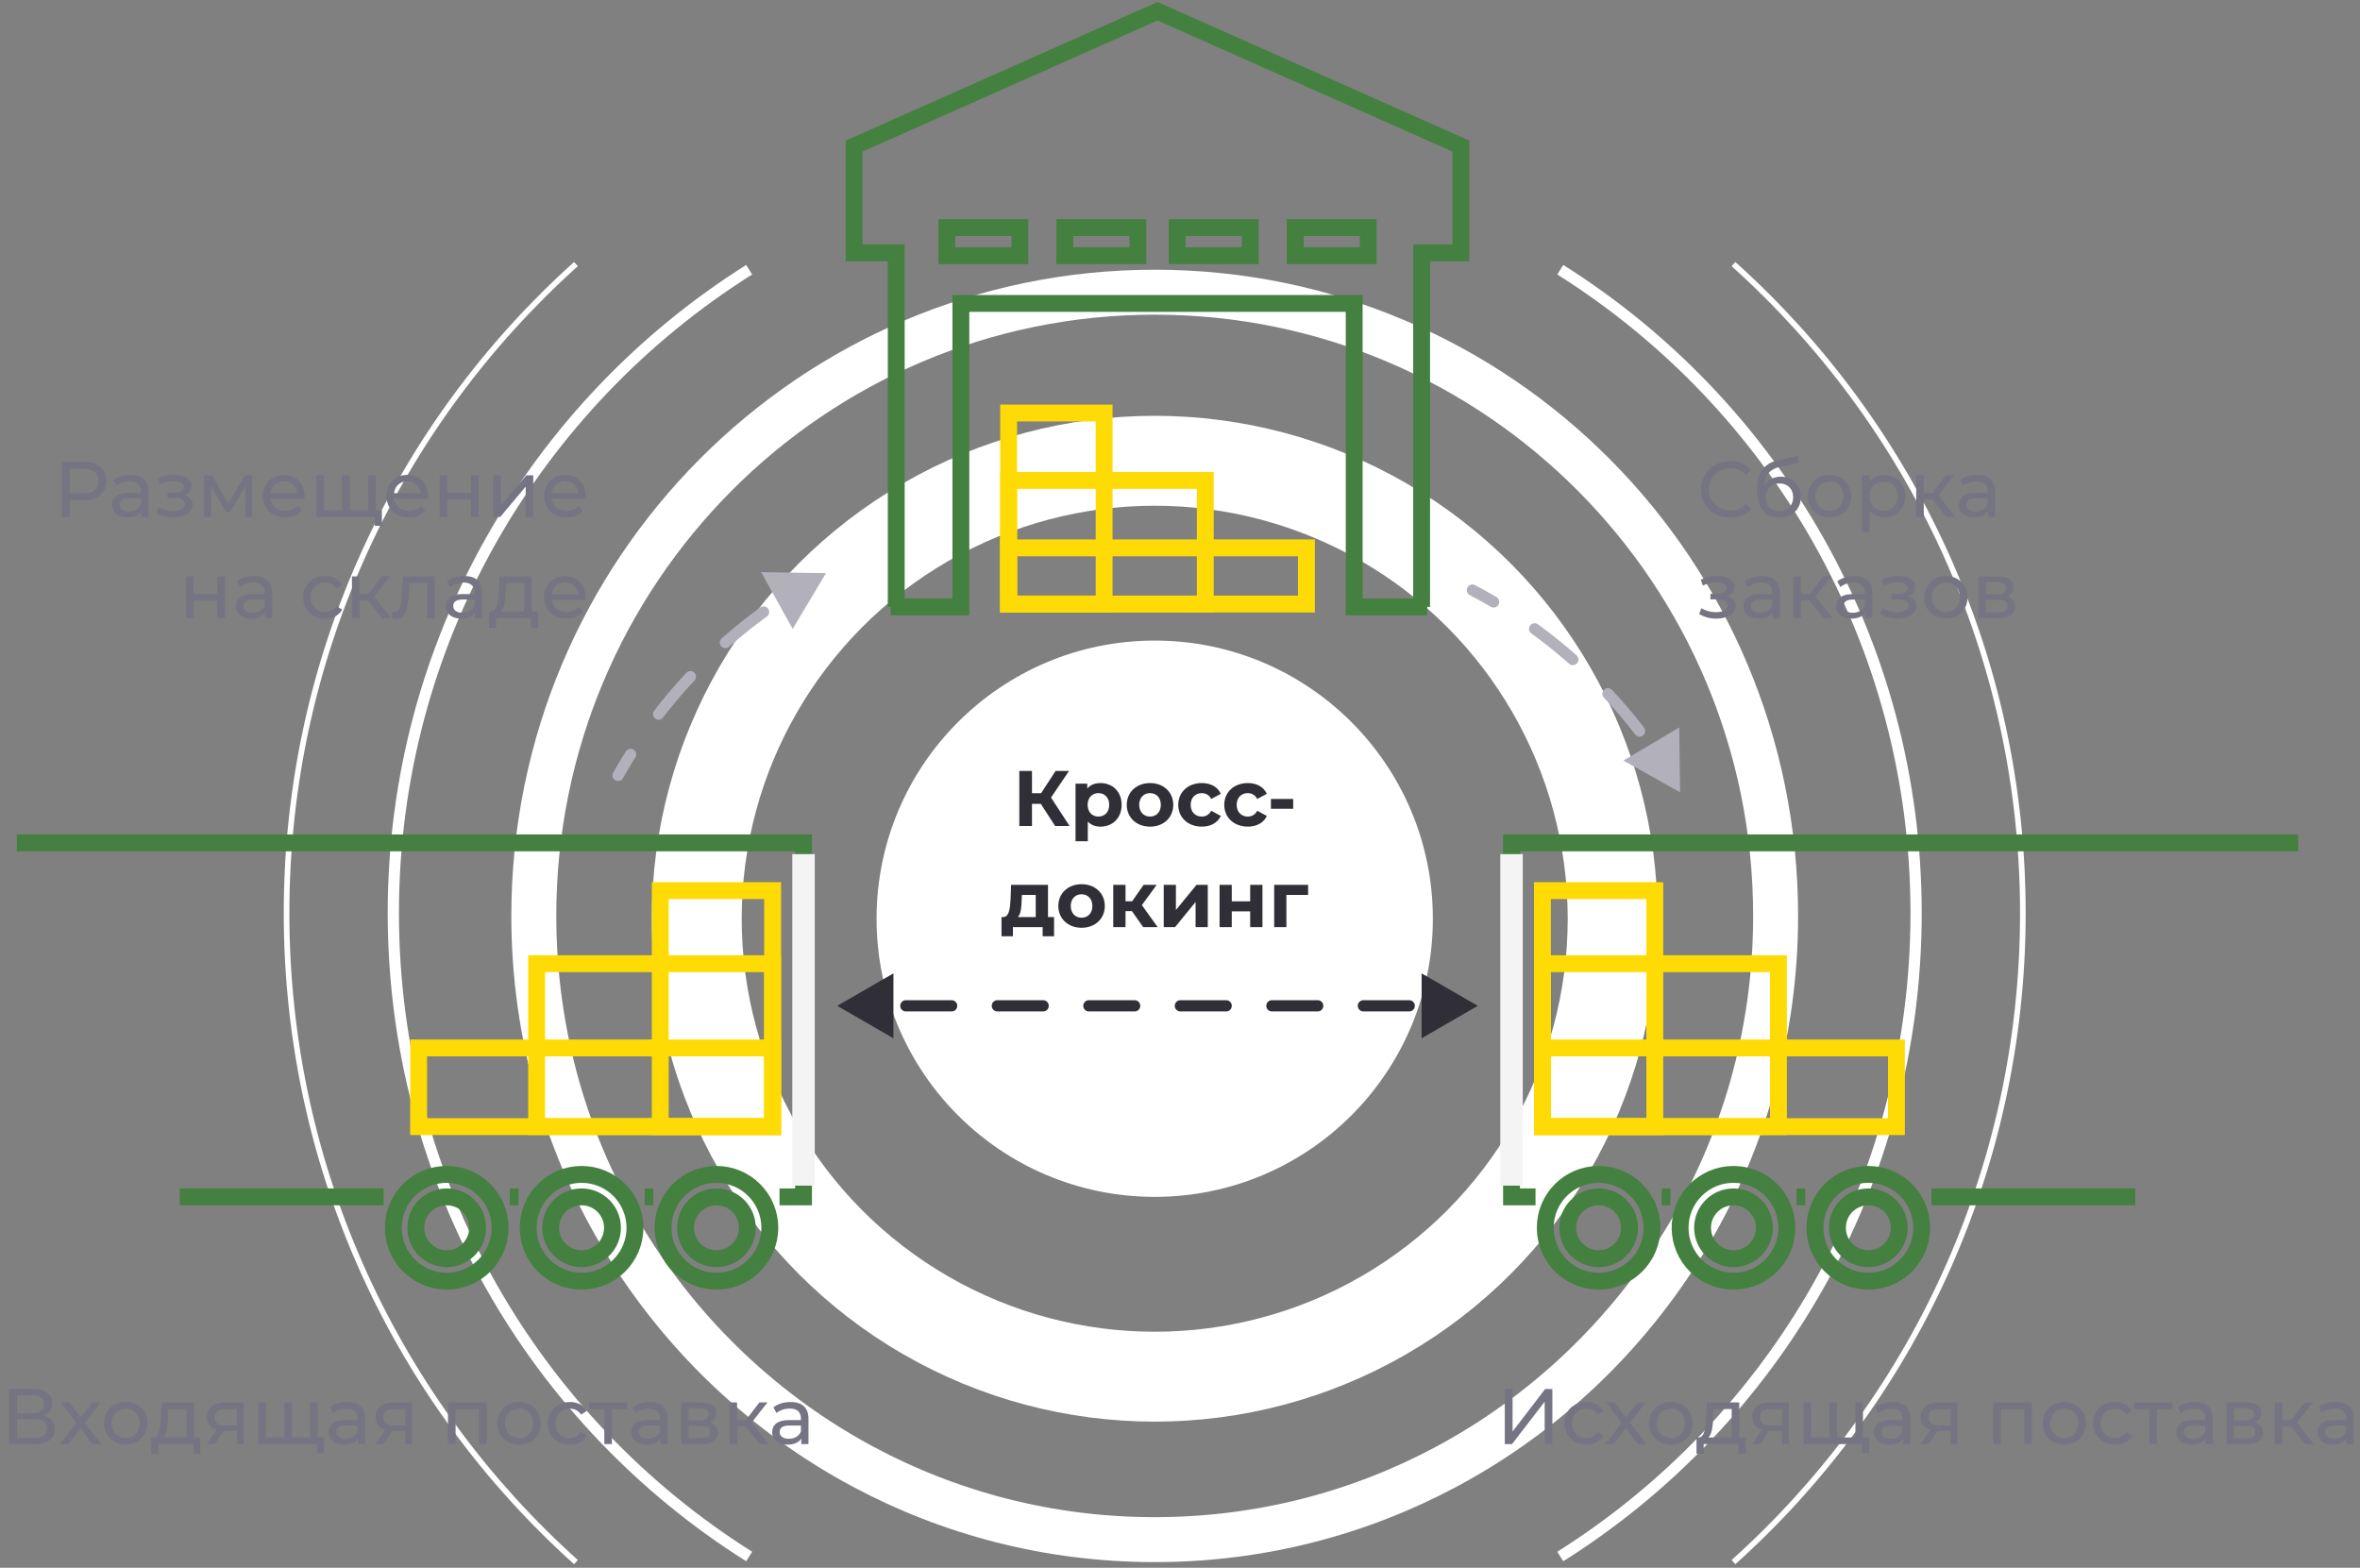 <svg width="420" height="279" fill="none" xmlns="http://www.w3.org/2000/svg"><rect width="100%" height="100%" fill="#808080" stroke="none"/><path d="M316 163c0 42.465-23.736 79.36-58.614 98.028C241.919 269.307 224.261 274 205.5 274c-18.761 0-36.419-4.693-51.886-12.972C118.736 242.36 95 205.465 95 163c0-61.32 49.489-111 110.5-111S316 101.68 316 163z" stroke="#fff" stroke-width="8"/><circle cx="205.5" cy="163.5" r="81.5" stroke="#fff" stroke-width="16"/><circle cx="205.5" cy="163.5" r="49.5" fill="#fff"/><path d="M133.326 277C95.277 253.049 70 210.721 70 162.5c0-48.221 25.277-90.55 63.326-114.5m144.348 229C315.723 253.049 341 210.721 341 162.5c0-48.221-25.277-90.55-63.326-114.5" stroke="#fff" stroke-width="2"/><path d="M102.5 278C70.892 249.626 51 208.393 51 162.5S70.892 75.374 102.5 47m206 231c31.608-28.374 51.5-69.607 51.5-115.5S340.108 75.374 308.5 47" stroke="#fff"/><path d="M159.5 108V45H152V26l54-24 54 24v19h-7v63" stroke="#44803F" stroke-width="3"/><path d="M158.5 108H171V54h70v54h13" stroke="#44803F" stroke-width="3"/><path stroke="#FFDB06" stroke-width="3" d="M179.5 73.5h17v34h-17z"/><path stroke="#44803F" stroke-width="3" d="M168.5 40.5h13v5h-13zm21 0h13v5h-13zm20 0h13v5h-13zm21 0h13v5h-13z"/><path stroke="#FFDB06" stroke-width="3" d="M179.5 85.5h35v22h-35z"/><path stroke="#FFDB06" stroke-width="3" d="M179.5 97.5h53v10h-53z"/><circle cx="103.5" cy="218.5" r="9.5" stroke="#44803F" stroke-width="3"/><circle cx="79.5" cy="218.5" r="9.5" stroke="#44803F" stroke-width="3"/><path d="M143 150h1.5v-1.5H143v1.5zm0 63v1.5h1.5V213H143zM3 151.5h140v-3H3v3zm138.5-1.5v63h3v-63h-3zm1.5 61.5h-4.272v3H143v-3zm-26.728 0h-1.544v3h1.544v-3zm-24 0h-1.544v3h1.544v-3zm-24 0H32v3h36.272v-3z" fill="#44803F"/><circle cx="127.5" cy="218.5" r="9.5" stroke="#44803F" stroke-width="3"/><circle cx="103.5" cy="218.5" r="5.5" stroke="#44803F" stroke-width="3"/><circle cx="79.5" cy="218.5" r="5.5" stroke="#44803F" stroke-width="3"/><circle cx="127.5" cy="218.5" r="5.5" stroke="#44803F" stroke-width="3"/><path fill="#F4F4F4" d="M141 152h4v59h-4z"/><path stroke="#FFDB06" stroke-width="3" d="M137.5 158.5h-20v42h20z"/><path stroke="#FFDB06" stroke-width="3" d="M137.5 171.5h-42v29h42z"/><path stroke="#FFDB06" stroke-width="3" d="M137.5 186.5h-63v14h63z"/><circle cx="9.5" cy="9.5" r="9.5" transform="matrix(-1 0 0 1 318 209)" stroke="#44803F" stroke-width="3"/><circle cx="9.5" cy="9.5" r="9.5" transform="matrix(-1 0 0 1 342 209)" stroke="#44803F" stroke-width="3"/><path d="M269 150h-1.5v-1.5h1.5v1.5zm0 63v1.5h-1.5V213h1.5zm140-61.5H269v-3h140v3zM270.5 150v63h-3v-63h3zm-1.5 61.5h4.272v3H269v-3zm26.728 0h1.544v3h-1.544v-3zm24 0h1.544v3h-1.544v-3zm24 0H380v3h-36.272v-3z" fill="#44803F"/><circle cx="9.5" cy="9.5" r="9.5" transform="matrix(-1 0 0 1 294 209)" stroke="#44803F" stroke-width="3"/><circle cx="5.5" cy="5.5" r="5.5" transform="matrix(-1 0 0 1 314 213)" stroke="#44803F" stroke-width="3"/><circle cx="5.5" cy="5.5" r="5.5" transform="matrix(-1 0 0 1 338 213)" stroke="#44803F" stroke-width="3"/><circle cx="5.5" cy="5.5" r="5.5" transform="matrix(-1 0 0 1 290 213)" stroke="#44803F" stroke-width="3"/><path fill="#F4F4F4" d="M271 152h-4v59h4z"/><path stroke="#FFDB06" stroke-width="3" d="M274.5 158.5h20v42h-20z"/><path stroke="#FFDB06" stroke-width="3" d="M274.5 171.5h42v29h-42z"/><path stroke="#FFDB06" stroke-width="3" d="M274.5 186.5h63v14h-63z"/><path d="M109.564 137.755a.5.5 0 00.872.49l-.872-.49zM147 102l-5.773-.088 2.81 5.043L147 102zm-34.347 32.517a.5.5 0 00-.848-.531l.848.531zm4.161-7.727a.5.5 0 00.793.61l-.793-.61zm6.403-6.003a.5.5 0 10-.731-.682l.731.682zm5.552-6.798a.5.5 0 10.662.749l-.662-.749zm7.424-4.679a.5.5 0 00-.587-.809l.587.809zm6.743-5.618a.5.5 0 00.508.862l-.508-.862zm-32.5 34.553a89.875 89.875 0 012.217-3.728l-.848-.531a91.187 91.187 0 00-2.241 3.769l.872.49zm7.171-10.845a91.013 91.013 0 015.61-6.613l-.731-.682a92.076 92.076 0 00-5.672 6.685l.793.61zm11.824-12.662a91.024 91.024 0 016.762-5.428l-.587-.809a91.699 91.699 0 00-6.837 5.488l.662.749zm-20.303 22.772a1 1 0 001.744.98l-1.744-.98zM147 102l-11.546-.176 5.621 10.087L147 102zm-33.924 32.783a1 1 0 00-1.694-1.063l1.694 1.063zm3.342-8.298a1 1 0 001.585 1.22l-1.585-1.22zm7.164-5.357a1 1 0 10-1.461-1.365l1.461 1.365zm4.855-7.513a1 1 0 001.325 1.498l-1.325-1.498zm8.05-3.901a1 1 0 00-1.175-1.618l1.175 1.618zm6.196-6.453a1 1 0 101.015 1.723l-1.015-1.723zm-31.811 35.229a90.635 90.635 0 012.204-3.707l-1.694-1.063a92.216 92.216 0 00-2.254 3.79l1.744.98zm7.131-10.785a90.734 90.734 0 015.579-6.577l-1.461-1.365a92.624 92.624 0 00-5.703 6.722l1.585 1.22zm11.759-12.592a90.501 90.501 0 016.725-5.399l-1.175-1.618a92.676 92.676 0 00-6.875 5.519l1.325 1.498zm132.471-10.556a.502.502 0 00-.466.886l.466-.886zM299 141l-.074-5.773-4.963 2.951L299 141zm-33.444-33.446a.5.5 0 10.508-.862l-.508.862zm7.838 3.947a.5.5 0 10-.587.809l.587-.809zm6.175 6.237a.5.5 0 10.662-.749l-.662.749zm6.945 5.367a.5.5 0 00-.731.682l.731-.682zm4.879 7.295a.5.5 0 10.793-.61l-.793.61zm5.802 6.586a.5.5 0 00-.848.531l.848-.531zm-35.428-31.543a87.374 87.374 0 013.789 2.111l.508-.862a92.201 92.201 0 00-3.831-2.135l-.466.886zm11.04 6.867a91.024 91.024 0 016.762 5.428l.662-.749a91.699 91.699 0 00-6.837-5.488l-.587.809zm12.976 11.477a91.013 91.013 0 015.61 6.613l.793-.61a92.076 92.076 0 00-5.672-6.685l-.731.682zm-23.317-19.672a1.001 1.001 0 00-.932 1.77l.932-1.77zM299 141l-.149-11.546-9.924 5.902L299 141zm-33.698-33.016a.999.999 0 101.015-1.723l-1.015 1.723zm8.386 3.112a1 1 0 00-1.175 1.618l1.175-1.618zm5.55 7.017a.999.999 0 101.325-1.498l-1.325 1.498zm7.641 4.65a1 1 0 00-1.461 1.365l1.461-1.365zm4.118 7.942a1 1 0 101.585-1.22l-1.585 1.22zm6.621 6.015a1 1 0 00-1.694 1.063l1.694-1.063zm-36.084-30.835c1.275.67 2.531 1.37 3.768 2.099l1.015-1.723a92.008 92.008 0 00-3.851-2.146l-.932 1.77zm10.979 6.829a90.501 90.501 0 016.725 5.399l1.325-1.498a92.676 92.676 0 00-6.875-5.519l-1.175 1.618zm12.905 11.414a90.734 90.734 0 015.579 6.577l1.585-1.22a92.624 92.624 0 00-5.703-6.722l-1.461 1.365z" fill="#B1B0BB"/><path d="M149 179l5 2.887v-5.774L149 179zm114 0l-5-2.887v5.774l5-2.887zm-109.929.5a.5.5 0 100-1v1zm8.143-1a.5.5 0 000 1v-1zm8.143 1a.5.5 0 000-1v1zm8.143-1a.5.5 0 000 1v-1zm8.143 1a.5.5 0 000-1v1zm8.143-1a.5.5 0 000 1v-1zm8.143 1a.5.5 0 000-1v1zm8.142-1a.5.5 0 000 1v-1zm8.143 1a.5.5 0 000-1v1zm8.143-1a.5.5 0 000 1v-1zm8.143 1a.5.5 0 000-1v1zm8.143-1a.5.5 0 000 1v-1zm8.143 1a.5.5 0 000-1v1zm8.143-1a.5.5 0 100 1v-1zm-97.715 1h8.143v-1h-8.143v1zm16.286 0h8.143v-1H177.5v1zm16.286 0h8.143v-1h-8.143v1zm16.285 0h8.143v-1h-8.143v1zm16.286 0h8.143v-1h-8.143v1zm16.286 0h8.143v-1h-8.143v1zM149 179l10 5.774v-11.548L149 179zm114 0l-10-5.774v11.548L263 179zm-109.929 1a1 1 0 100-2v2zm8.143-2a1 1 0 000 2v-2zm8.143 2a1 1 0 000-2v2zm8.143-2a1 1 0 000 2v-2zm8.143 2a1 1 0 000-2v2zm8.143-2a1 1 0 100 2v-2zm8.143 2a1 1 0 000-2v2zm8.142-2a1 1 0 000 2v-2zm8.143 2a1 1 0 100-2v2zm8.143-2a1 1 0 000 2v-2zm8.143 2a1 1 0 000-2v2zm8.143-2a1 1 0 000 2v-2zm8.143 2a1 1 0 000-2v2zm8.143-2a1 1 0 100 2v-2zm-97.715 2h8.143v-2h-8.143v2zm16.286 0h8.143v-2H177.5v2zm16.286 0h8.143v-2h-8.143v2zm16.285 0h8.143v-2h-8.143v2zm16.286 0h8.143v-2h-8.143v2zm16.286 0h8.143v-2h-8.143v2z" fill="#302F37"/><path d="M14.85 82.2h-3.822V92h1.4v-2.968h2.422c2.548 0 4.088-1.288 4.088-3.416S17.398 82.2 14.85 82.2zm-.042 5.614h-2.38v-4.396h2.38c1.792 0 2.73.798 2.73 2.198s-.938 2.198-2.73 2.198zm8.431-3.304c-1.19 0-2.296.336-3.066.952l.56 1.008c.574-.49 1.47-.798 2.352-.798 1.33 0 1.988.658 1.988 1.792v.266h-2.128c-2.212 0-2.982.98-2.982 2.17 0 1.288 1.064 2.184 2.744 2.184 1.162 0 1.988-.392 2.436-1.064V92h1.274v-4.48c0-2.03-1.148-3.01-3.178-3.01zm-.308 6.538c-1.022 0-1.638-.462-1.638-1.204 0-.63.378-1.148 1.708-1.148h2.072v1.036c-.336.854-1.134 1.316-2.142 1.316zm9.801-2.912c.812-.294 1.344-.896 1.344-1.638 0-1.204-1.33-2.016-3.136-2.016-.952 0-1.876.196-2.842.686l.364 1.036c.812-.378 1.582-.574 2.338-.574 1.134 0 1.89.392 1.89 1.064 0 .63-.63.994-1.624.994h-1.26v.966h1.358c1.092 0 1.736.392 1.736 1.078 0 .756-.826 1.218-2.086 1.218-.91 0-1.89-.252-2.604-.714l-.406 1.022c.826.532 1.918.84 3.024.84 1.974 0 3.458-.91 3.458-2.254 0-.854-.56-1.456-1.554-1.708zm10.891-3.556l-2.996 5.012-2.912-5.012H36.33V92h1.232v-5.432l2.744 4.592h.588l2.772-4.578V92h1.218v-7.42h-1.26zm10.582 3.752c0-2.282-1.526-3.822-3.668-3.822-2.142 0-3.724 1.582-3.724 3.78 0 2.212 1.596 3.794 3.99 3.794 1.232 0 2.254-.42 2.926-1.204l-.742-.868c-.546.602-1.274.896-2.142.896-1.47 0-2.52-.868-2.688-2.17h6.02c.014-.126.028-.294.028-.406zm-3.668-2.688c1.302 0 2.24.882 2.38 2.128h-4.76c.14-1.26 1.092-2.128 2.38-2.128zm16.323 5.18V84.58h-1.344v6.244h-3.262V84.58H60.91v6.244h-3.276V84.58H56.29V92h10.416v1.582h1.26v-2.758H66.86zm9.316-2.492c0-2.282-1.526-3.822-3.668-3.822-2.142 0-3.724 1.582-3.724 3.78 0 2.212 1.596 3.794 3.99 3.794 1.232 0 2.254-.42 2.926-1.204l-.742-.868c-.546.602-1.274.896-2.142.896-1.47 0-2.52-.868-2.688-2.17h6.02c.014-.126.028-.294.028-.406zm-3.668-2.688c1.302 0 2.24.882 2.38 2.128h-4.76c.14-1.26 1.092-2.128 2.38-2.128zM78.261 92h1.344v-3.108h4.228V92h1.344v-7.42h-1.344v3.15h-4.228v-3.15h-1.344V92zm9.53 0h1.231l4.536-5.404V92h1.344v-7.42h-1.218l-4.55 5.404V84.58H87.79V92zm16.426-3.668c0-2.282-1.526-3.822-3.668-3.822-2.142 0-3.724 1.582-3.724 3.78 0 2.212 1.596 3.794 3.99 3.794 1.232 0 2.254-.42 2.926-1.204l-.742-.868c-.546.602-1.274.896-2.142.896-1.47 0-2.52-.868-2.688-2.17h6.02c.014-.126.028-.294.028-.406zm-3.668-2.688c1.302 0 2.24.882 2.38 2.128h-4.76c.14-1.26 1.092-2.128 2.38-2.128zM33.103 110h1.344v-3.108h4.228V110h1.344v-7.42h-1.344v3.15h-4.228v-3.15h-1.344V110zm12.175-7.49c-1.19 0-2.296.336-3.066.952l.56 1.008c.574-.49 1.47-.798 2.352-.798 1.33 0 1.988.658 1.988 1.792v.266h-2.128c-2.212 0-2.982.98-2.982 2.17 0 1.288 1.064 2.184 2.744 2.184 1.162 0 1.988-.392 2.436-1.064v.98h1.274v-4.48c0-2.03-1.148-3.01-3.178-3.01zm-.308 6.538c-1.022 0-1.638-.462-1.638-1.204 0-.63.378-1.148 1.708-1.148h2.072v1.036c-.336.854-1.134 1.316-2.142 1.316zm12.9 1.036c1.33 0 2.436-.56 3.024-1.596l-1.022-.644c-.476.728-1.204 1.064-2.016 1.064-1.456 0-2.548-1.008-2.548-2.618 0-1.582 1.092-2.604 2.548-2.604.812 0 1.54.336 2.016 1.064l1.022-.658c-.588-1.036-1.694-1.582-3.024-1.582-2.282 0-3.92 1.568-3.92 3.78 0 2.212 1.638 3.794 3.92 3.794zM68.01 110h1.582l-3.01-3.85 2.814-3.57h-1.442l-2.408 3.136h-1.568v-3.136h-1.344V110h1.344v-3.136h1.54L68.01 110zm3.663-7.42l-.126 2.744c-.098 1.75-.154 3.57-1.358 3.57a1.57 1.57 0 01-.336-.042l-.084 1.134c.308.084.574.126.826.126 1.68 0 2.03-2.086 2.156-4.704l.084-1.652h3.192V110h1.344v-7.42h-5.698zm10.943-.07c-1.19 0-2.296.336-3.066.952l.56 1.008c.574-.49 1.47-.798 2.352-.798 1.33 0 1.988.658 1.988 1.792v.266h-2.128c-2.212 0-2.982.98-2.982 2.17 0 1.288 1.064 2.184 2.744 2.184 1.162 0 1.988-.392 2.436-1.064v.98h1.274v-4.48c0-2.03-1.148-3.01-3.178-3.01zm-.308 6.538c-1.022 0-1.638-.462-1.638-1.204 0-.63.378-1.148 1.708-1.148h2.072v1.036c-.336.854-1.134 1.316-2.142 1.316zm12.318-.224v-6.244h-5.754l-.112 2.506c-.098 1.876-.28 3.682-1.344 3.738h-.392v2.898h1.274V110H94.5v1.722h1.26v-2.898h-1.134zm-4.634-3.64l.07-1.428h3.22v5.068h-4.158c.672-.588.812-2.1.868-3.64zm14.225 1.148c0-2.282-1.526-3.822-3.668-3.822-2.142 0-3.724 1.582-3.724 3.78 0 2.212 1.596 3.794 3.99 3.794 1.232 0 2.254-.42 2.926-1.204l-.742-.868c-.546.602-1.274.896-2.142.896-1.47 0-2.52-.868-2.688-2.17h6.02c.014-.126.028-.294.028-.406zm-3.668-2.688c1.302 0 2.24.882 2.38 2.128h-4.76c.14-1.26 1.092-2.128 2.38-2.128zM7.735 251.918c.952-.364 1.526-1.12 1.526-2.198 0-1.638-1.288-2.52-3.416-2.52H1.631v9.8h4.48c2.408 0 3.64-.994 3.64-2.674 0-1.274-.7-2.086-2.016-2.408zm-4.718-3.612h2.73c1.344 0 2.1.56 2.1 1.61s-.756 1.596-2.1 1.596h-2.73v-3.206zm3.066 7.588H3.017v-3.318h3.066c1.47 0 2.254.504 2.254 1.638 0 1.148-.784 1.68-2.254 1.68zM18.026 257l-2.954-3.794 2.8-3.626h-1.47l-2.03 2.674-2.043-2.674H10.83l2.786 3.626L10.69 257h1.498l2.17-2.842L16.5 257h1.526zm4.347.084c2.226 0 3.85-1.582 3.85-3.794 0-2.212-1.624-3.78-3.85-3.78s-3.864 1.568-3.864 3.78c0 2.212 1.638 3.794 3.864 3.794zm0-1.176c-1.428 0-2.506-1.036-2.506-2.618 0-1.582 1.078-2.604 2.506-2.604 1.428 0 2.492 1.022 2.492 2.604s-1.064 2.618-2.492 2.618zm12.148-.084v-6.244h-5.754l-.112 2.506c-.098 1.876-.28 3.682-1.344 3.738h-.392v2.898h1.274V257h6.202v1.722h1.26v-2.898H34.52zm-4.634-3.64l.07-1.428h3.22v5.068h-4.158c.672-.588.812-2.1.868-3.64zm10.22-2.604c-1.987 0-3.261.882-3.261 2.604 0 1.176.63 1.946 1.736 2.282L36.776 257h1.441l1.625-2.352h2.308V257h1.204v-7.42h-3.247zm-1.89 2.646c0-1.036.7-1.47 1.933-1.47h2.002v2.926h-2.059c-1.246 0-1.876-.462-1.876-1.456zm18.33 3.598v-6.244h-1.343v6.244h-3.262v-6.244h-1.344v6.244h-3.276v-6.244h-1.344V257h10.416v1.582h1.26v-2.758h-1.106zm5.257-6.314c-1.19 0-2.297.336-3.067.952l.56 1.008c.575-.49 1.47-.798 2.353-.798 1.33 0 1.988.658 1.988 1.792v.266H61.51c-2.212 0-2.982.98-2.982 2.17 0 1.288 1.064 2.184 2.744 2.184 1.162 0 1.988-.392 2.436-1.064v.98h1.273v-4.48c0-2.03-1.147-3.01-3.177-3.01zm-.309 6.538c-1.021 0-1.637-.462-1.637-1.204 0-.63.378-1.148 1.708-1.148h2.072v1.036c-.337.854-1.134 1.316-2.142 1.316zm8.609-6.468c-1.988 0-3.262.882-3.262 2.604 0 1.176.63 1.946 1.736 2.282L66.772 257h1.442l1.624-2.352h2.31V257h1.204v-7.42h-3.248zm-1.89 2.646c0-1.036.7-1.47 1.932-1.47h2.002v2.926H70.09c-1.246 0-1.876-.462-1.876-1.456zm11.52-2.646V257h1.344v-6.244h4.186V257h1.344v-7.42h-6.874zm12.652 7.504c2.226 0 3.85-1.582 3.85-3.794 0-2.212-1.624-3.78-3.85-3.78s-3.864 1.568-3.864 3.78c0 2.212 1.638 3.794 3.864 3.794zm0-1.176c-1.428 0-2.506-1.036-2.506-2.618 0-1.582 1.078-2.604 2.506-2.604 1.428 0 2.492 1.022 2.492 2.604s-1.064 2.618-2.492 2.618zm9.025 1.176c1.33 0 2.436-.56 3.024-1.596l-1.022-.644c-.476.728-1.204 1.064-2.016 1.064-1.456 0-2.548-1.008-2.548-2.618 0-1.582 1.092-2.604 2.548-2.604.812 0 1.54.336 2.016 1.064l1.022-.658c-.588-1.036-1.694-1.582-3.024-1.582-2.282 0-3.92 1.568-3.92 3.78 0 2.212 1.638 3.794 3.92 3.794zm10.198-7.504h-6.776v1.176h2.716V257h1.344v-6.244h2.716v-1.176zm4.021-.07c-1.19 0-2.296.336-3.066.952l.56 1.008c.574-.49 1.47-.798 2.352-.798 1.33 0 1.988.658 1.988 1.792v.266h-2.128c-2.212 0-2.982.98-2.982 2.17 0 1.288 1.064 2.184 2.744 2.184 1.162 0 1.988-.392 2.436-1.064v.98h1.274v-4.48c0-2.03-1.148-3.01-3.178-3.01zm-.308 6.538c-1.022 0-1.638-.462-1.638-1.204 0-.63.378-1.148 1.708-1.148h2.072v1.036c-.336.854-1.134 1.316-2.142 1.316zm10.96-2.898c.742-.294 1.19-.868 1.19-1.666 0-1.218-1.05-1.904-2.8-1.904h-3.444V257h3.57c1.974 0 2.926-.756 2.926-2.044 0-.938-.462-1.554-1.442-1.806zm-3.738-2.534h2.016c1.022 0 1.568.35 1.568 1.064 0 .714-.546 1.092-1.568 1.092h-2.016v-2.156zm2.156 5.348h-2.156v-2.226h2.24c1.106 0 1.596.364 1.596 1.134 0 .756-.574 1.092-1.68 1.092zM135.203 257h1.582l-3.01-3.85 2.814-3.57h-1.442l-2.408 3.136h-1.568v-3.136h-1.344V257h1.344v-3.136h1.54l2.492 3.136zm5.501-7.49c-1.19 0-2.296.336-3.066.952l.56 1.008c.574-.49 1.47-.798 2.352-.798 1.33 0 1.988.658 1.988 1.792v.266h-2.128c-2.212 0-2.982.98-2.982 2.17 0 1.288 1.064 2.184 2.744 2.184 1.162 0 1.988-.392 2.436-1.064v.98h1.274v-4.48c0-2.03-1.148-3.01-3.178-3.01zm-.308 6.538c-1.022 0-1.638-.462-1.638-1.204 0-.63.378-1.148 1.708-1.148h2.072v1.036c-.336.854-1.134 1.316-2.142 1.316zm127.403.952h1.288l5.81-7.546V257h1.372v-9.8h-1.288l-5.796 7.56v-7.56h-1.386v9.8zm14.536.084c1.33 0 2.436-.56 3.024-1.596l-1.022-.644c-.476.728-1.204 1.064-2.016 1.064-1.456 0-2.548-1.008-2.548-2.618 0-1.582 1.092-2.604 2.548-2.604.812 0 1.54.336 2.016 1.064l1.022-.658c-.588-1.036-1.694-1.582-3.024-1.582-2.282 0-3.92 1.568-3.92 3.78 0 2.212 1.638 3.794 3.92 3.794zm10.691-.084l-2.954-3.794 2.8-3.626h-1.47l-2.03 2.674-2.044-2.674h-1.498l2.786 3.626L285.69 257h1.498l2.17-2.842L291.5 257h1.526zm4.347.084c2.226 0 3.85-1.582 3.85-3.794 0-2.212-1.624-3.78-3.85-3.78s-3.864 1.568-3.864 3.78c0 2.212 1.638 3.794 3.864 3.794zm0-1.176c-1.428 0-2.506-1.036-2.506-2.618 0-1.582 1.078-2.604 2.506-2.604 1.428 0 2.492 1.022 2.492 2.604s-1.064 2.618-2.492 2.618zm12.148-.084v-6.244h-5.754l-.112 2.506c-.098 1.876-.28 3.682-1.344 3.738h-.392v2.898h1.274V257h6.202v1.722h1.26v-2.898h-1.134zm-4.634-3.64l.07-1.428h3.22v5.068h-4.158c.672-.588.812-2.1.868-3.64zm10.221-2.604c-1.988 0-3.262.882-3.262 2.604 0 1.176.63 1.946 1.736 2.282L311.776 257h1.442l1.624-2.352h2.31V257h1.204v-7.42h-3.248zm-1.89 2.646c0-1.036.7-1.47 1.932-1.47h2.002v2.926h-2.058c-1.246 0-1.876-.462-1.876-1.456zm18.33 3.598v-6.244h-1.344v6.244h-3.262v-6.244h-1.344v6.244h-3.276v-6.244h-1.344V257h10.416v1.582h1.26v-2.758h-1.106zm5.255-6.314c-1.19 0-2.296.336-3.066.952l.56 1.008c.574-.49 1.47-.798 2.352-.798 1.33 0 1.988.658 1.988 1.792v.266h-2.128c-2.212 0-2.982.98-2.982 2.17 0 1.288 1.064 2.184 2.744 2.184 1.162 0 1.988-.392 2.436-1.064v.98h1.274v-4.48c0-2.03-1.148-3.01-3.178-3.01zm-.308 6.538c-1.022 0-1.638-.462-1.638-1.204 0-.63.378-1.148 1.708-1.148h2.072v1.036c-.336.854-1.134 1.316-2.142 1.316zm8.609-6.468c-1.988 0-3.262.882-3.262 2.604 0 1.176.63 1.946 1.736 2.282L341.772 257h1.442l1.624-2.352h2.31V257h1.204v-7.42h-3.248zm-1.89 2.646c0-1.036.7-1.47 1.932-1.47h2.002v2.926h-2.058c-1.246 0-1.876-.462-1.876-1.456zm11.52-2.646V257h1.344v-6.244h4.186V257h1.344v-7.42h-6.874zm12.652 7.504c2.226 0 3.85-1.582 3.85-3.794 0-2.212-1.624-3.78-3.85-3.78s-3.864 1.568-3.864 3.78c0 2.212 1.638 3.794 3.864 3.794zm0-1.176c-1.428 0-2.506-1.036-2.506-2.618 0-1.582 1.078-2.604 2.506-2.604 1.428 0 2.492 1.022 2.492 2.604s-1.064 2.618-2.492 2.618zm9.025 1.176c1.33 0 2.436-.56 3.024-1.596l-1.022-.644c-.476.728-1.204 1.064-2.016 1.064-1.456 0-2.548-1.008-2.548-2.618 0-1.582 1.092-2.604 2.548-2.604.812 0 1.54.336 2.016 1.064l1.022-.658c-.588-1.036-1.694-1.582-3.024-1.582-2.282 0-3.92 1.568-3.92 3.78 0 2.212 1.638 3.794 3.92 3.794zm10.198-7.504h-6.776v1.176h2.716V257h1.344v-6.244h2.716v-1.176zm4.021-.07c-1.19 0-2.296.336-3.066.952l.56 1.008c.574-.49 1.47-.798 2.352-.798 1.33 0 1.988.658 1.988 1.792v.266h-2.128c-2.212 0-2.982.98-2.982 2.17 0 1.288 1.064 2.184 2.744 2.184 1.162 0 1.988-.392 2.436-1.064v.98h1.274v-4.48c0-2.03-1.148-3.01-3.178-3.01zm-.308 6.538c-1.022 0-1.638-.462-1.638-1.204 0-.63.378-1.148 1.708-1.148h2.072v1.036c-.336.854-1.134 1.316-2.142 1.316zm10.96-2.898c.742-.294 1.19-.868 1.19-1.666 0-1.218-1.05-1.904-2.8-1.904h-3.444V257h3.57c1.974 0 2.926-.756 2.926-2.044 0-.938-.462-1.554-1.442-1.806zm-3.738-2.534h2.016c1.022 0 1.568.35 1.568 1.064 0 .714-.546 1.092-1.568 1.092h-2.016v-2.156zm2.156 5.348h-2.156v-2.226h2.24c1.106 0 1.596.364 1.596 1.134 0 .756-.574 1.092-1.68 1.092zM410.203 257h1.582l-3.01-3.85 2.814-3.57h-1.442l-2.408 3.136h-1.568v-3.136h-1.344V257h1.344v-3.136h1.54l2.492 3.136zm5.501-7.49c-1.19 0-2.296.336-3.066.952l.56 1.008c.574-.49 1.47-.798 2.352-.798 1.33 0 1.988.658 1.988 1.792v.266h-2.128c-2.212 0-2.982.98-2.982 2.17 0 1.288 1.064 2.184 2.744 2.184 1.162 0 1.988-.392 2.436-1.064v.98h1.274v-4.48c0-2.03-1.148-3.01-3.178-3.01zm-.308 6.538c-1.022 0-1.638-.462-1.638-1.204 0-.63.378-1.148 1.708-1.148h2.072v1.036c-.336.854-1.134 1.316-2.142 1.316z" fill="#757482"/><path d="M187.774 147h2.576l-3.304-5.068 3.206-4.732h-2.394l-2.576 3.962h-1.624V137.2h-2.254v9.8h2.254v-3.948h1.568l2.548 3.948zm8.086-7.644c-1.008 0-1.82.322-2.366.98v-.868h-2.086v10.248h2.184v-3.514c.56.616 1.33.91 2.268.91 2.114 0 3.752-1.512 3.752-3.878s-1.638-3.878-3.752-3.878zm-.378 5.964c-1.092 0-1.918-.784-1.918-2.086 0-1.302.826-2.086 1.918-2.086s1.918.784 1.918 2.086c0 1.302-.826 2.086-1.918 2.086zm9.189 1.792c2.394 0 4.13-1.61 4.13-3.878s-1.736-3.878-4.13-3.878-4.144 1.61-4.144 3.878 1.75 3.878 4.144 3.878zm0-1.792c-1.092 0-1.932-.784-1.932-2.086 0-1.302.84-2.086 1.932-2.086s1.918.784 1.918 2.086c0 1.302-.826 2.086-1.918 2.086zm9.216 1.792c1.582 0 2.828-.7 3.374-1.904l-1.694-.924c-.406.728-1.008 1.036-1.694 1.036-1.106 0-1.974-.77-1.974-2.086 0-1.316.868-2.086 1.974-2.086.686 0 1.288.322 1.694 1.036l1.694-.91c-.546-1.232-1.792-1.918-3.374-1.918-2.45 0-4.2 1.61-4.2 3.878s1.75 3.878 4.2 3.878zm8.189 0c1.582 0 2.828-.7 3.374-1.904l-1.694-.924c-.406.728-1.008 1.036-1.694 1.036-1.106 0-1.974-.77-1.974-2.086 0-1.316.868-2.086 1.974-2.086.686 0 1.288.322 1.694 1.036l1.694-.91c-.546-1.232-1.792-1.918-3.374-1.918-2.45 0-4.2 1.61-4.2 3.878s1.75 3.878 4.2 3.878zm4.106-3.178h3.962v-1.75h-3.962v1.75zm-39.673 19.274v-5.74h-6.566l-.098 2.604c-.084 1.638-.266 3.108-1.302 3.136h-.308v3.416h2.03V165h5.292v1.624h2.03v-3.416h-1.078zm-4.69-2.982l.042-.966h2.464v3.948h-3.178c.532-.56.63-1.708.672-2.982zm10.67 4.886c2.394 0 4.13-1.61 4.13-3.878s-1.736-3.878-4.13-3.878-4.144 1.61-4.144 3.878 1.75 3.878 4.144 3.878zm0-1.792c-1.092 0-1.932-.784-1.932-2.086 0-1.302.84-2.086 1.932-2.086s1.918.784 1.918 2.086c0 1.302-.826 2.086-1.918 2.086zm10.966 1.68h2.576l-2.814-3.92 2.632-3.612h-2.324l-2.044 2.926h-1.176v-2.926h-2.184V165h2.184v-2.856h1.134l2.016 2.856zm3.649 0h2.016l3.654-4.48V165h2.17v-7.532h-2.002l-3.668 4.48v-4.48h-2.17V165zm9.939 0h2.17v-2.814h3.276V165h2.184v-7.532h-2.184v2.94h-3.276v-2.94h-2.17V165zm15.755-7.532h-6.034V165h2.17v-5.74h3.864v-1.792z" fill="#302F37"/><path d="M307.908 92.112c1.526 0 2.842-.532 3.738-1.54l-.91-.882c-.756.798-1.68 1.176-2.758 1.176-2.212 0-3.85-1.596-3.85-3.766s1.638-3.766 3.85-3.766c1.078 0 2.002.364 2.758 1.162l.91-.882c-.896-1.008-2.212-1.526-3.724-1.526-2.982 0-5.194 2.114-5.194 5.012 0 2.898 2.212 5.012 5.18 5.012zm9.018-7.28c-1.246 0-2.296.546-2.926 1.498.14-1.932 1.05-2.884 2.982-3.304l3.122-.672-.196-1.232-3.388.756c-2.562.56-3.808 2.226-3.808 5.292 0 3.122 1.414 4.942 3.948 4.942 2.268 0 3.836-1.484 3.836-3.668 0-2.128-1.47-3.612-3.57-3.612zm-.238 6.16c-1.428 0-2.45-1.036-2.45-2.506 0-1.47.994-2.45 2.45-2.45 1.456 0 2.436.98 2.436 2.45 0 1.47-.994 2.506-2.436 2.506zm8.905 1.092c2.226 0 3.85-1.582 3.85-3.794 0-2.212-1.624-3.78-3.85-3.78s-3.864 1.568-3.864 3.78c0 2.212 1.638 3.794 3.864 3.794zm0-1.176c-1.428 0-2.506-1.036-2.506-2.618 0-1.582 1.078-2.604 2.506-2.604 1.428 0 2.492 1.022 2.492 2.604s-1.064 2.618-2.492 2.618zm9.725-6.398c-1.092 0-2.044.42-2.646 1.246V84.58h-1.288v10.136h1.344V90.88c.616.798 1.54 1.204 2.59 1.204 2.17 0 3.752-1.512 3.752-3.794 0-2.268-1.582-3.78-3.752-3.78zm-.112 6.398c-1.414 0-2.492-1.036-2.492-2.618 0-1.568 1.078-2.604 2.492-2.604 1.428 0 2.506 1.036 2.506 2.604 0 1.582-1.078 2.618-2.506 2.618zM346.399 92h1.582l-3.01-3.85 2.814-3.57h-1.442l-2.408 3.136h-1.568V84.58h-1.344V92h1.344v-3.136h1.54L346.399 92zm5.5-7.49c-1.19 0-2.296.336-3.066.952l.56 1.008c.574-.49 1.47-.798 2.352-.798 1.33 0 1.988.658 1.988 1.792v.266h-2.128c-2.212 0-2.982.98-2.982 2.17 0 1.288 1.064 2.184 2.744 2.184 1.162 0 1.988-.392 2.436-1.064V92h1.274v-4.48c0-2.03-1.148-3.01-3.178-3.01zm-.308 6.538c-1.022 0-1.638-.462-1.638-1.204 0-.63.378-1.148 1.708-1.148h2.072v1.036c-.336.854-1.134 1.316-2.142 1.316zm-44.271 15.088c.812-.294 1.344-.896 1.344-1.638 0-1.204-1.33-2.016-3.136-2.016-.952 0-1.876.196-2.842.686l.364 1.036c.812-.378 1.582-.574 2.338-.574 1.134 0 1.89.392 1.89 1.064 0 .63-.63.994-1.624.994h-1.26v.966h1.358c1.092 0 1.736.392 1.736 1.078 0 .756-.826 1.218-2.086 1.218-.91 0-1.89-.252-2.604-.714l-.406 1.022c.826.532 1.918.84 3.024.84 1.974 0 3.458-.91 3.458-2.254 0-.854-.56-1.456-1.554-1.708zm6.243-3.626c-1.19 0-2.296.336-3.066.952l.56 1.008c.574-.49 1.47-.798 2.352-.798 1.33 0 1.988.658 1.988 1.792v.266h-2.128c-2.212 0-2.982.98-2.982 2.17 0 1.288 1.064 2.184 2.744 2.184 1.162 0 1.988-.392 2.436-1.064v.98h1.274v-4.48c0-2.03-1.148-3.01-3.178-3.01zm-.308 6.538c-1.022 0-1.638-.462-1.638-1.204 0-.63.378-1.148 1.708-1.148h2.072v1.036c-.336.854-1.134 1.316-2.142 1.316zm11.282.952h1.582l-3.01-3.85 2.814-3.57h-1.442l-2.408 3.136h-1.568v-3.136h-1.344V110h1.344v-3.136h1.54l2.492 3.136zm5.501-7.49c-1.19 0-2.296.336-3.066.952l.56 1.008c.574-.49 1.47-.798 2.352-.798 1.33 0 1.988.658 1.988 1.792v.266h-2.128c-2.212 0-2.982.98-2.982 2.17 0 1.288 1.064 2.184 2.744 2.184 1.162 0 1.988-.392 2.436-1.064v.98h1.274v-4.48c0-2.03-1.148-3.01-3.178-3.01zm-.308 6.538c-1.022 0-1.638-.462-1.638-1.204 0-.63.378-1.148 1.708-1.148h2.072v1.036c-.336.854-1.134 1.316-2.142 1.316zm9.801-2.912c.812-.294 1.344-.896 1.344-1.638 0-1.204-1.33-2.016-3.136-2.016-.952 0-1.876.196-2.842.686l.364 1.036c.812-.378 1.582-.574 2.338-.574 1.134 0 1.89.392 1.89 1.064 0 .63-.63.994-1.624.994h-1.26v.966h1.358c1.092 0 1.736.392 1.736 1.078 0 .756-.826 1.218-2.086 1.218-.91 0-1.89-.252-2.604-.714l-.406 1.022c.826.532 1.918.84 3.024.84 1.974 0 3.458-.91 3.458-2.254 0-.854-.56-1.456-1.554-1.708zm6.775 3.948c2.226 0 3.85-1.582 3.85-3.794 0-2.212-1.624-3.78-3.85-3.78s-3.864 1.568-3.864 3.78c0 2.212 1.638 3.794 3.864 3.794zm0-1.176c-1.428 0-2.506-1.036-2.506-2.618 0-1.582 1.078-2.604 2.506-2.604 1.428 0 2.492 1.022 2.492 2.604s-1.064 2.618-2.492 2.618zm10.845-2.758c.742-.294 1.19-.868 1.19-1.666 0-1.218-1.05-1.904-2.8-1.904h-3.444V110h3.57c1.974 0 2.926-.756 2.926-2.044 0-.938-.462-1.554-1.442-1.806zm-3.738-2.534h2.016c1.022 0 1.568.35 1.568 1.064 0 .714-.546 1.092-1.568 1.092h-2.016v-2.156zm2.156 5.348h-2.156v-2.226h2.24c1.106 0 1.596.364 1.596 1.134 0 .756-.574 1.092-1.68 1.092z" fill="#757482"/></svg>